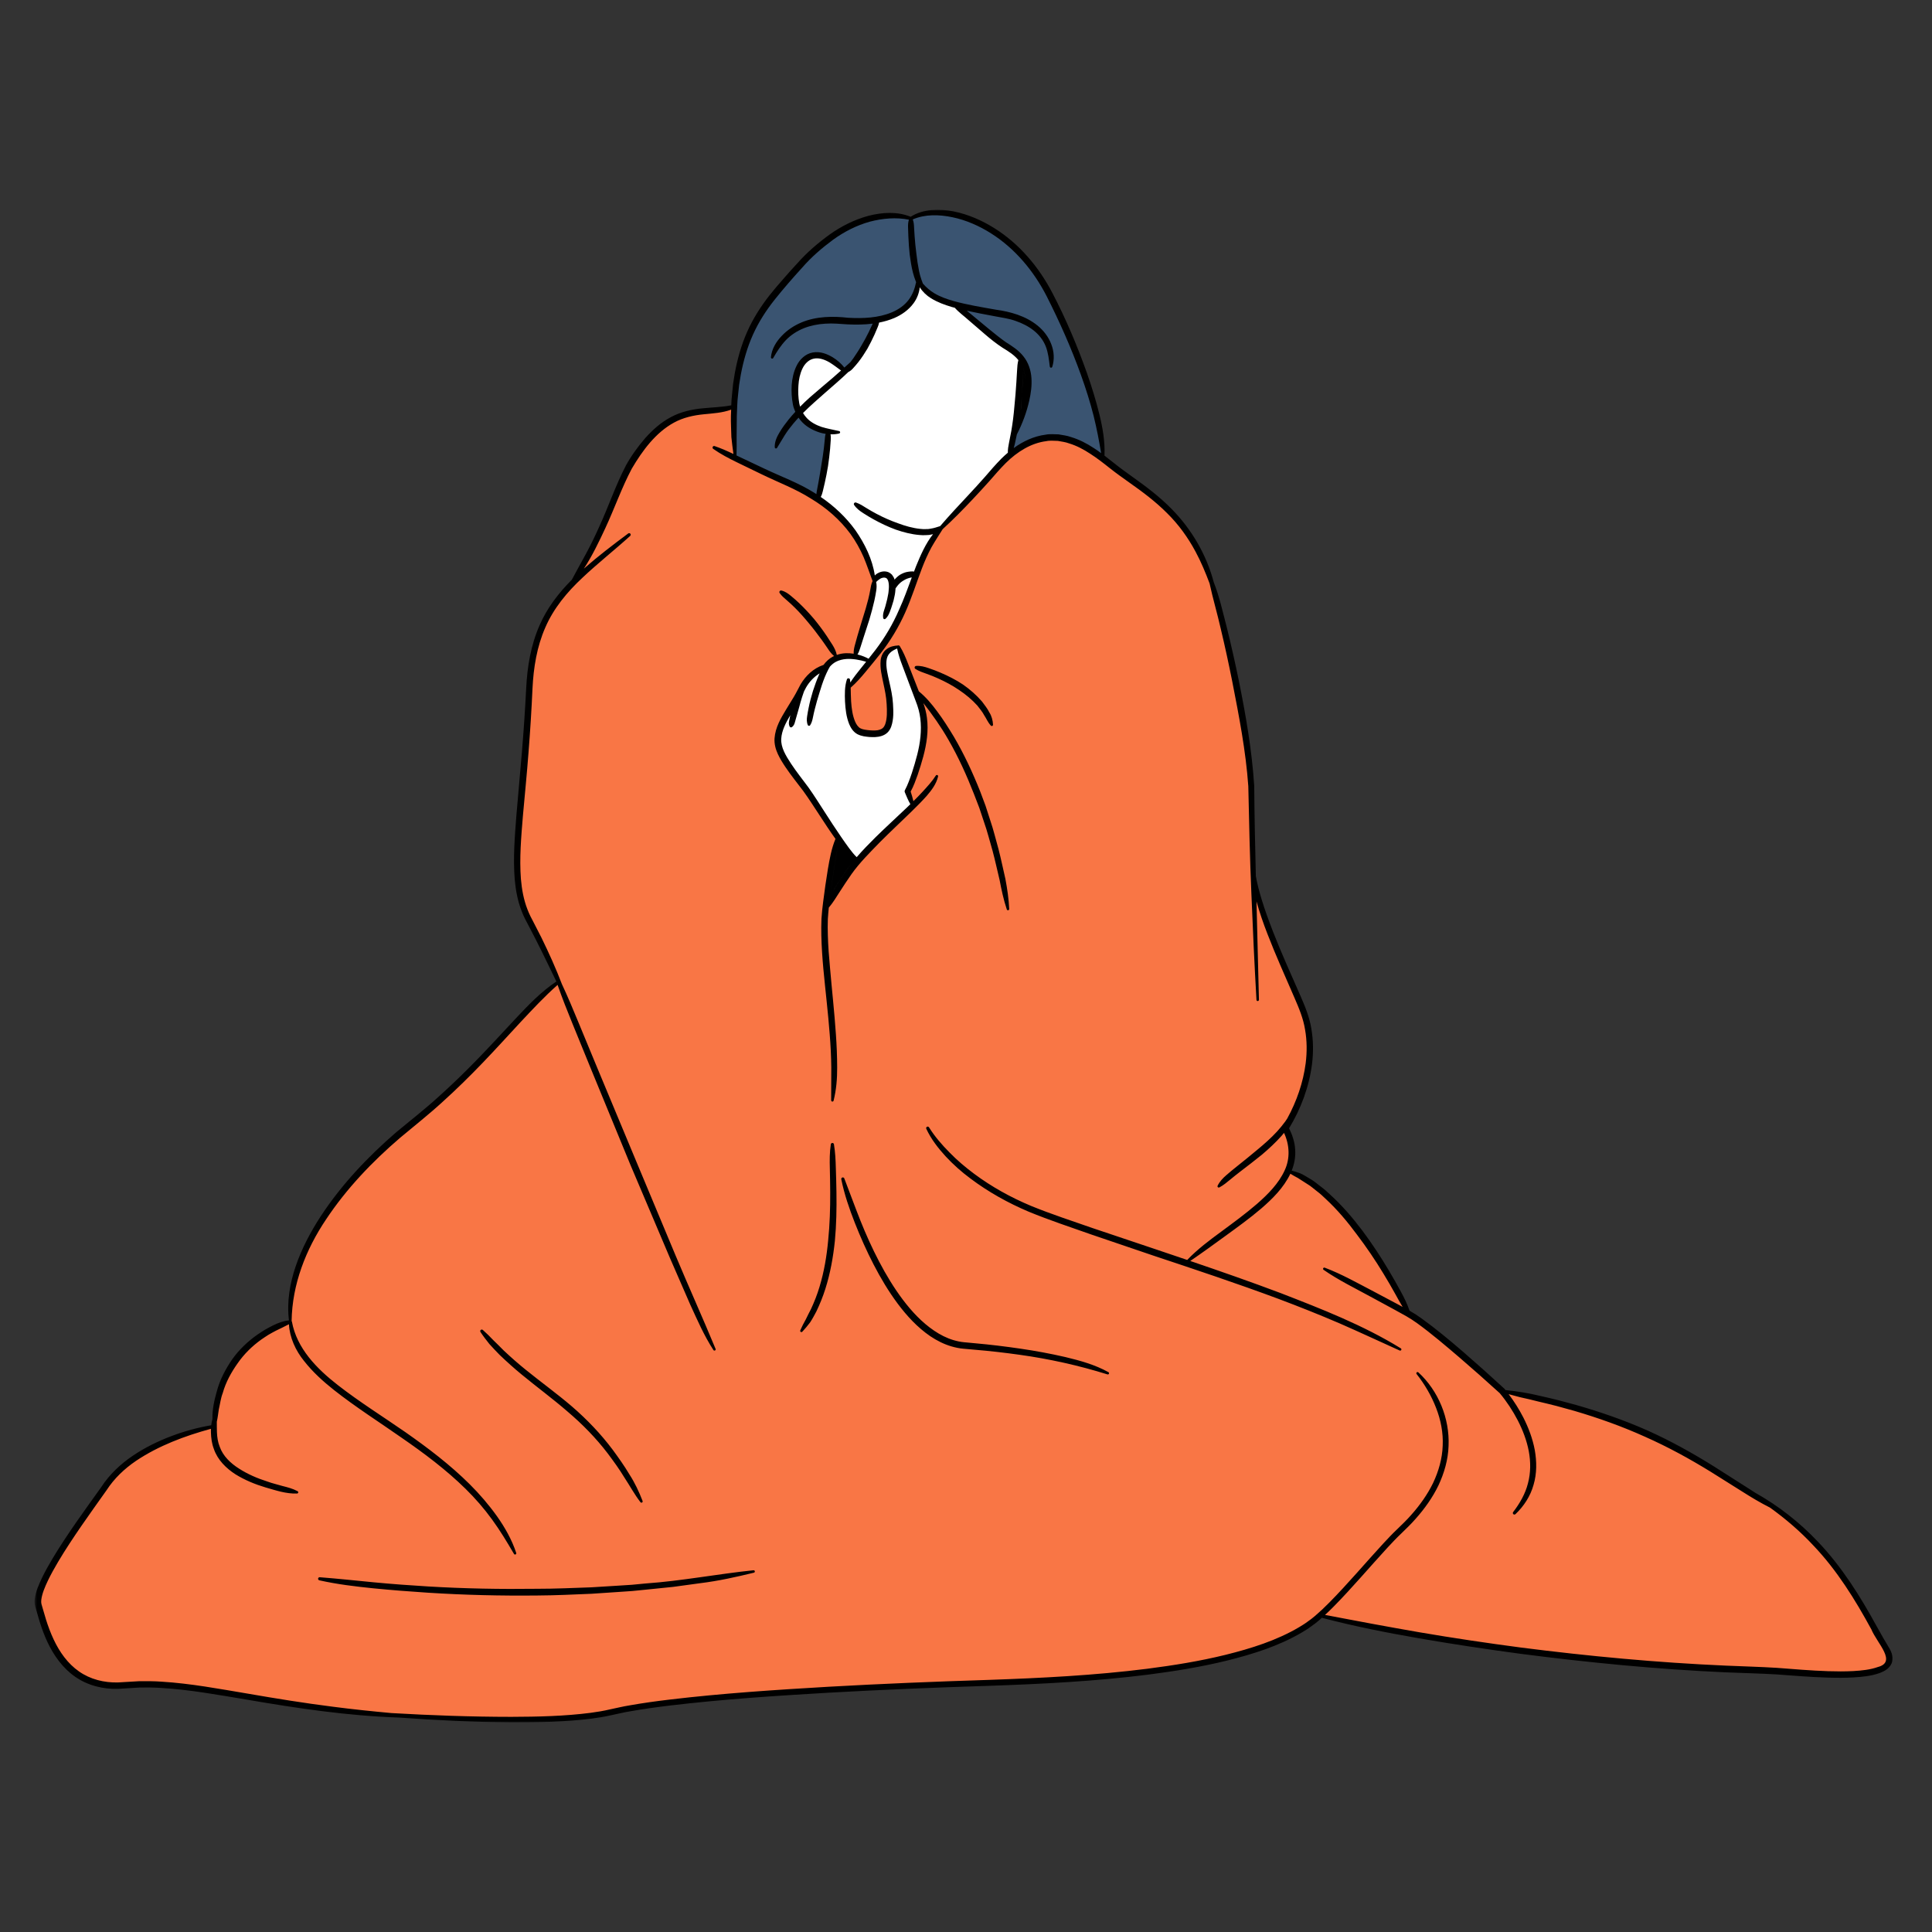 <svg width="600" height="600" viewBox="0 0 600 600" fill="none" xmlns="http://www.w3.org/2000/svg">
<rect x="0" y="0" width="600" height="600" fill="#333333" stroke="none"/>
<path d="M158.792 533.964C148.047 533.875 136.745 533.391 124.255 532.49C107.859 531.969 91.729 529.5 76.729 526.906L73.088 526.297C65.578 525.037 57.807 523.729 50.114 523.281C48.75 523.182 47.266 523.135 45.323 523.135L43.427 523.146L36.651 523.563C36.422 523.568 36.166 523.573 35.906 523.573C31.474 523.573 27.213 522.307 23.916 520.005C20.547 517.677 17.745 514.177 15.583 509.583C14.713 507.75 13.932 505.688 13.187 503.297L12.245 500.063L11.776 498.432C11.62 497.818 11.646 497.229 11.698 496.745C12.015 494.396 12.969 492.354 13.89 490.38C14.745 488.62 15.745 486.797 17.12 484.49C19.625 480.307 22.364 476.276 24.469 473.234C26.364 470.5 28.302 467.797 30.234 465.104L32.255 462.281C34.578 458.708 37.833 455.49 41.739 452.875C45.229 450.505 49.135 448.521 53.693 446.807C57.229 445.479 60.87 444.453 64.505 443.76L66.302 443.417L66.693 441.63C66.729 441.474 66.896 440.813 66.896 440.813V440.438C66.859 437.49 67.588 434.557 68.229 432.333C69.062 429.156 70.583 426.016 72.88 422.667C74.88 419.859 77.463 417.328 80.541 415.193C81.016 414.854 81.505 414.552 81.995 414.245L82.812 413.729L83.401 413.401C83.979 413.083 84.568 412.755 85.172 412.464C85.948 412.083 87.094 411.552 88.401 411.229L90.672 410.672L90.505 408.339C90.182 403.74 90.927 398.75 92.719 393.505C94.432 388.5 96.963 383.458 100.463 378.099C106.318 369.203 113.859 360.813 123.516 352.458C124.927 351.271 126.354 350.109 127.781 348.948C130.911 346.391 133.844 344 136.75 341.349C140.807 337.719 144.88 333.792 149.172 329.354C151.917 326.526 154.646 323.594 157.281 320.755C157.281 320.755 159.885 317.953 161.005 316.755C164.713 312.818 168.104 309.323 172.073 306.448L173.953 305.083L172.406 301.896C170.724 298.432 169.047 294.969 167.307 291.542C166.568 290.068 165.812 288.599 165.031 287.146C164.25 285.714 163.458 284.193 162.891 282.693C161.802 279.938 161.114 276.792 160.771 273.037C160.26 266.646 160.76 260.193 161.239 253.948L161.297 253.255L163.01 233.542C163.562 226.995 164.005 220.349 164.333 213.781C164.719 206.188 166.062 199.885 168.437 194.505C170.463 189.849 173.698 185.271 178.052 180.885L178.338 180.594L178.531 180.229C179.396 178.599 180.286 176.99 181.172 175.385C181.677 174.469 182.182 173.557 182.682 172.635C184.177 169.88 185.625 166.906 187.125 163.547C188.239 161.109 189.26 158.594 190.25 156.162C191.755 152.458 193.312 148.641 195.213 144.979C196.729 142.229 198.646 139.51 201.036 136.719C203.578 133.849 206.141 131.75 208.828 130.333C211.484 128.901 214.651 128.047 218.536 127.708C219.437 127.62 220.318 127.552 221.187 127.479C222.766 127.354 224.234 127.234 225.719 127.021L227.958 126.703L228.099 124.448C228.135 123.859 228.182 123.24 228.26 122.615L228.594 119.287L229.114 116.047C229.974 111.349 231.203 107.219 232.859 103.49C234.489 99.766 236.792 96 239.708 92.287C241.146 90.458 242.656 88.719 243.943 87.255L244.979 86.078C246.073 84.833 247.156 83.599 248.323 82.37C251.005 79.328 254.198 76.49 258.151 73.615C261.896 70.943 265.864 69.021 269.917 67.922C272.177 67.344 274.344 67.047 276.318 67.047C278.266 67.047 280.088 67.333 281.745 67.906L282.911 68.307L283.989 67.708C285.474 66.885 287.271 66.359 289.328 66.151C289.927 66.099 290.542 66.073 291.156 66.073C292.703 66.073 294.328 66.234 295.984 66.557C300.151 67.412 304.318 69.13 308.333 71.656C315.536 76.167 321.661 83.021 326.042 91.484C330 99.052 333.479 107.12 336.682 116.156C338.307 120.802 339.578 125.016 340.552 129.021C341.651 133.495 342.141 137.156 342.088 140.547L342.068 141.932L343.161 142.781C343.891 143.344 344.599 143.912 345.307 144.474C347.042 145.875 348.797 147.146 350.661 148.484L351.396 149.016C355.338 151.823 359.474 154.922 363.141 158.651C369.333 164.901 373.771 172.583 375.989 180.88L376.031 181.031L376.088 181.182C377.463 184.662 378.391 188.365 379.292 191.938L379.354 192.172C379.599 193.151 379.849 194.13 380.104 195.109C381.364 200.208 382.604 205.662 383.766 211.292C385.729 221.01 387.838 232.531 388.588 244.135C388.656 253.667 388.875 263.146 389.099 272.026L389.104 272.234L389.141 272.438C389.505 274.51 390.052 276.693 390.901 279.51C391.974 283.073 393.307 286.609 394.469 289.635C396.469 294.781 398.734 299.922 400.927 304.885C401.594 306.396 402.255 307.906 402.917 309.417C404.338 312.63 405.766 316.057 406.328 319.573C406.932 322.995 407.005 326.594 406.547 330.318C405.698 336.828 403.505 343.156 400.031 349.099L399.307 350.333L399.896 351.635C400.719 353.474 401.193 355.287 401.307 357.026C401.417 358.537 401.255 360.068 400.838 361.589L400.135 364.13L402.641 364.958C402.891 365.042 403.141 365.13 403.391 365.219C404.349 365.656 405.141 366.141 405.984 366.651L406.635 367.042C407.323 367.432 407.917 367.901 408.542 368.401C408.896 368.693 409.26 368.979 409.63 369.245C410.625 369.964 411.552 370.813 412.401 371.625C415.713 374.625 418.943 378.229 422.312 382.682C425.161 386.49 427.927 390.651 430.526 395.042C431.792 397.167 433.026 399.339 434.193 401.5C435.005 402.984 435.922 404.755 436.646 406.708L436.984 407.625L437.823 408.125C438.776 408.693 439.786 409.365 440.828 410.109C445.422 413.464 449.807 417.198 453.906 420.74L455.906 422.495C459.239 425.406 462.656 428.391 465.651 431.708L466.364 432.5L467.422 432.609C471.224 433 474.651 433.573 477.906 434.365L479.937 434.833C481.177 435.12 482.396 435.396 483.609 435.708L489.276 437.229C497.307 439.526 504.521 442.109 511.281 445.104C517.833 448.037 524.562 451.677 531.844 456.224L541.713 462.51L544.568 464.349C551.781 468.391 558.219 473.422 563.859 479.391C571.854 487.755 577.755 497.745 582.01 505.51C583.266 507.766 584.552 510.078 586.01 512.453C586.245 512.87 586.583 513.526 586.745 514.287C586.896 514.979 586.838 515.693 586.588 516.266C585.969 517.568 584.729 518.203 583.49 518.688C580.943 519.599 578.427 519.828 575.641 520.016C574.276 520.089 572.833 520.13 571.255 520.13C570.057 520.13 568.859 520.104 567.667 520.073C563.385 519.943 559.052 519.62 554.865 519.307L551.75 519.078C548.344 518.88 544.854 518.755 541.484 518.641C539.583 518.578 537.687 518.51 535.807 518.432C515.937 517.531 495.151 515.646 472.271 512.677C460.937 511.151 450.614 509.573 440.734 507.859C428.963 505.807 420.016 503.927 411.724 501.771L410.276 501.396L409 502.537C408.187 503.229 407.37 503.859 406.557 504.412C405.828 504.964 405.068 505.427 404.333 505.875L403.948 506.115C396.411 510.568 388.026 513.016 380.818 514.818C373.818 516.537 366.062 517.917 356.422 519.156C339.422 521.302 322.609 522.094 306.969 522.63C289.141 523.188 272.932 523.885 257.417 524.75C241.63 525.672 224.818 526.74 207.995 528.745C203.38 529.297 199.37 529.875 195.724 530.521C194.443 530.724 193.172 531 191.896 531.281C191.094 531.458 190.391 531.615 189.682 531.755C187.812 532.182 185.833 532.526 183.547 532.823C175.422 533.823 167.224 533.964 159.578 533.964H158.792Z" fill="white"/>
<path d="M583.651 509.484C582.87 508.25 582.057 506.969 581.552 505.776C577.344 498.031 571.49 488.068 563.547 479.698C559.687 475.542 555.115 471.547 549.896 467.787C547.375 466.526 544.693 464.974 541.448 462.906L531.552 456.708C524.375 452.281 517.651 448.688 510.99 445.734C504.219 442.682 497.057 440.068 489.104 437.74L483.495 436.182C482.24 435.849 480.984 435.552 479.724 435.25C479.094 435.099 478.458 434.948 477.812 434.792C476.969 434.609 476.052 434.38 474.99 434.089L472.156 433.464L471.37 433.26C469.828 432.859 468.229 432.443 466.693 431.938L466.542 431.917L466.417 431.948C463.432 429.745 460.604 427.26 457.87 424.854C456.443 423.604 455.021 422.354 453.568 421.13C449.245 417.469 444.995 413.906 440.463 410.641C439.547 409.99 438.323 409.151 436.958 408.396L433.276 406.375L425.88 402.365L418.047 398.146C415.891 396.99 413.667 395.797 411.667 394.255C414.229 395.063 416.599 396.318 418.901 397.537L426.37 401.443L433.844 405.38C434.219 405.578 434.604 405.792 434.99 406.005L436.859 407.047L435.969 405.563C435.224 404.333 434.49 403.047 433.776 401.729C432.62 399.667 431.365 397.458 430.052 395.339C427.573 391.214 424.781 387.099 421.76 383.115C418.484 378.677 415.307 375.052 412.057 372.037C411.213 371.208 410.292 370.344 409.276 369.594C408.958 369.359 408.651 369.104 408.338 368.849C407.708 368.328 407.057 367.792 406.344 367.391L403.276 365.432C402.516 365.031 401.745 364.594 400.974 364.115L400.536 363.844L400.312 364.307C398.219 368.714 394.766 372.047 391.354 374.995C388.057 377.818 384.51 380.391 381.088 382.875L380.156 383.552C376.766 386.031 373.146 388.662 369.406 391.224C372.396 388.172 375.802 385.599 379.609 382.802L380.016 382.505C383.594 379.87 387.297 377.151 390.677 374.214C393.698 371.583 397.417 368.005 399.396 363.651C401.115 359.969 401.031 355.573 399.172 351.589L398.865 350.927L398.396 351.49C398.281 351.635 398.167 351.781 398.057 351.927C397.932 352.099 397.802 352.266 397.667 352.422C396.021 354.281 394.088 356.13 391.599 358.234C390.005 359.557 388.338 360.833 386.729 362.063L385.005 363.385C383.937 364.224 382.828 365.083 381.76 365.984L381.547 366.156C380.609 366.938 379.719 367.672 378.641 368.255C379.182 367.25 379.995 366.297 381.177 365.281C382.286 364.307 383.427 363.385 384.396 362.609L385.844 361.453C387.505 360.12 389.229 358.74 390.854 357.354C393.38 355.271 395.302 353.479 396.911 351.729C397.776 350.792 398.63 349.755 399.526 348.547C399.708 348.276 399.891 348.021 400.099 347.719C403.156 342.214 405.177 336.172 405.943 330.245C406.411 326.568 406.349 323.021 405.755 319.703C405.198 316.094 403.719 312.656 402.411 309.625C401.812 308.24 401.208 306.854 400.599 305.469C398.37 300.375 396.062 295.104 394.026 289.818C392.667 286.323 391.568 283.042 390.656 279.797L389.75 279.932L390.422 305.99C389.927 296.917 389.49 287.5 389.083 277.333C388.635 267.141 388.411 256.745 388.193 246.688L388.135 244.146C387.359 233.203 385.213 222.193 383.12 211.427C382.078 206.182 380.891 200.729 379.583 195.219C379.078 192.979 378.49 190.729 377.927 188.557C377.292 186.12 376.635 183.599 376.068 181.026C374.526 176.917 373.177 173.849 371.698 171.078C369.208 166.464 366.198 162.412 362.76 159.026C359.057 155.297 354.75 152.13 351.036 149.526L349.891 148.703C348.234 147.521 346.526 146.292 344.896 144.99C343.005 143.49 340.979 141.906 338.833 140.526C336.432 138.964 334.255 137.896 332.193 137.26C331.271 136.922 330.333 136.76 329.422 136.609C329.151 136.563 328.875 136.516 328.51 136.458H328.365C328.036 136.458 327.713 136.443 327.385 136.427C327.047 136.412 326.703 136.401 326.365 136.401C325.781 136.401 325.307 136.443 324.911 136.537C320.542 137.078 316.094 139.469 312.047 143.453C310.37 145.151 308.859 146.849 306.984 149.037C305.37 150.844 303.682 152.682 301.833 154.651C298.911 157.729 295.75 160.995 292.427 164L292.375 164.047L292.344 164.104C291.932 164.776 291.516 165.432 291.099 166.083C290.349 167.266 289.573 168.484 288.87 169.745C287.781 171.76 286.781 173.984 285.885 176.349C285.307 177.87 284.755 179.417 284.198 180.969C283.13 183.969 282.021 187.068 280.682 190.047C278.687 194.526 276.13 198.776 273.083 202.672C271.542 204.646 269.969 206.531 268.448 208.359C267.193 209.891 265.672 211.662 263.88 213.203L263.713 213.349L263.719 213.573C263.745 214.141 263.755 214.708 263.766 215.271C263.781 216.125 263.797 216.969 263.849 217.818C263.979 219.734 264.245 222.203 265.146 224.297C265.495 225.094 266.104 226.141 267.016 226.609C267.766 227.016 268.948 227.151 270.104 227.255C270.562 227.287 271.026 227.313 271.469 227.313C272.213 227.313 272.792 227.234 273.26 227.068C274.276 226.776 274.911 226.182 275.323 225.141C276.016 223.25 275.943 220.885 275.812 218.635C275.719 216.396 275.234 214.151 274.771 211.984C274.698 211.63 274.625 211.281 274.547 210.927C274.156 209.078 273.75 207.167 273.958 205.073C274.068 204.063 274.562 202.719 275.672 201.953C276.495 201.313 277.521 200.99 278.885 200.922C278.911 200.922 278.948 200.917 278.99 200.912L279.047 200.901C280.13 202.693 280.906 204.573 281.521 206.177L283.672 211.667L284.969 214.979L285.062 215.057C286.937 216.583 288.656 218.469 290.646 221.172C292.599 223.771 294.297 226.495 295.833 229.042C298.797 234.083 301.463 239.625 303.974 245.969L305.63 250.365L307.073 254.87C307.755 256.828 308.302 258.87 308.833 260.844C309.104 261.865 309.38 262.891 309.672 263.891C310.182 265.885 310.635 267.938 311.073 269.922C311.307 270.969 311.536 272.016 311.771 273.037C312.411 276.365 312.776 279.135 312.917 281.693C311.99 278.766 311.385 275.802 310.88 273.214C310.635 272.193 310.401 271.167 310.167 270.141C309.708 268.167 309.24 266.13 308.713 264.125C308.417 263.141 308.141 262.151 307.865 261.156C307.318 259.182 306.75 257.141 306.042 255.182L304.573 250.74L302.891 246.412C300.359 239.917 297.76 234.396 294.948 229.542C292.911 225.948 290.427 222.302 287.125 218.078L286.328 218.516C286.854 219.99 287.219 221.474 287.411 222.938C287.88 226.38 287.526 230.151 286.297 234.813C285.812 236.604 285.245 238.458 284.552 240.469L284.505 240.599C283.896 242.307 283.318 243.922 282.396 245.62L282.302 245.797L282.365 245.99C282.693 246.953 282.969 247.948 283.187 248.938L283.365 249.75L283.958 249.167C284.838 248.307 285.859 247.287 286.792 246.26L287.26 245.745C288.474 244.422 289.724 243.052 290.766 241.479C290.156 243.583 288.797 245.281 287.453 246.849C285.943 248.557 284.302 250.177 282.724 251.74C281.588 252.844 280.453 253.932 279.312 255.016C277.219 257.021 275.057 259.089 272.984 261.182L272.24 261.943C269.37 264.875 266.401 267.906 264.068 271.224C262.755 273.057 261.547 274.927 260.318 276.839C260.094 277.182 259.875 277.531 259.651 277.875C258.854 279.12 258.026 280.412 257.042 281.568L256.953 281.672L256.937 281.813C256.818 282.906 256.719 284.068 256.635 285.391C256.604 287.052 256.562 288.771 256.641 290.474C256.734 293.964 257.026 297.448 257.323 300.693C257.547 303.333 257.802 305.979 258.052 308.63C258.448 312.74 258.854 316.99 259.135 321.193C259.396 324.922 259.521 328.292 259.521 331.505C259.562 334.979 259.26 338.089 258.599 340.995L258.615 331.495C258.578 328.292 258.422 324.844 258.151 321.255C257.828 317 257.375 312.677 256.937 308.49C256.667 305.927 256.396 303.365 256.156 300.797C255.797 296.677 255.609 293.5 255.547 290.479C255.474 288.797 255.526 287.13 255.578 285.323C255.708 283.641 255.854 281.854 256.094 280.167C256.547 276.557 257.021 273.219 257.552 269.964C258.094 266.912 258.651 263.755 259.911 260.719L260.01 260.479L259.859 260.271C258.12 257.865 256.49 255.359 254.911 252.927L253.708 251.099C252.453 249.198 251.156 247.229 249.812 245.359C249.276 244.646 248.719 243.922 248.156 243.193C246.875 241.526 245.547 239.802 244.354 238.021C243.536 236.807 242.687 235.479 242 233.995C241.25 232.417 240.901 230.755 241.01 229.323C241.255 226.057 242.838 223.401 244.37 220.833L246.859 216.771C247.365 215.938 247.776 215.146 248.219 214.307C248.479 213.813 248.75 213.292 249.042 212.755C250.771 209.875 253.141 207.859 255.896 206.927L256.031 206.88L256.12 206.766C256.948 205.662 257.885 204.833 258.901 204.313C258.943 204.292 258.984 204.276 259.031 204.255C259.104 204.229 259.177 204.198 259.25 204.167L259.599 203.99L260.031 203.833C260.906 203.521 261.849 203.344 262.75 203.328L263.047 203.323C263.724 203.323 264.401 203.375 265.052 203.484L265.625 203.583L265.588 203C265.542 202.318 265.635 201.583 265.885 200.693L266.677 197.755C267.01 196.594 267.365 195.448 267.719 194.307C267.958 193.531 268.203 192.755 268.432 191.979L268.5 191.76C269.057 189.943 269.641 188.068 270.109 186.182C270.328 185.234 270.552 184.255 270.724 183.281C270.87 182.359 271.005 181.495 271.406 180.646L271.448 180.537V180.349L271.417 180.266C271.042 179.287 270.687 178.307 270.338 177.333C269.807 175.854 269.26 174.323 268.635 172.849C267.51 170.255 266.115 167.802 264.495 165.547C261.24 161.135 257.042 157.385 252.036 154.412C248.766 152.344 245.151 150.719 241.651 149.146C240.036 148.422 238.417 147.693 236.812 146.917L229.141 143.198C226.719 142.016 224.151 140.693 221.776 138.964C223.505 139.568 225.297 140.323 227.573 141.406L228.354 141.776L228.224 140.922C227.974 139.234 227.792 137.505 227.615 135.833L227.604 135.74C227.583 135.052 227.557 134.365 227.531 133.672C227.474 132.182 227.417 130.646 227.453 129.162C227.49 128.51 227.51 127.875 227.531 127.224L227.547 126.542L226.906 126.776C224.62 127.625 222.167 127.854 219.786 128.078L218.588 128.193C214.776 128.557 211.667 129.422 209.094 130.833C202.906 134.188 198.745 140.328 195.797 145.323C193.932 148.844 192.354 152.641 190.828 156.313C189.802 158.771 188.745 161.307 187.609 163.76C185.844 167.521 183.641 172.208 180.948 176.333L181.641 176.932C186.083 173.026 190.865 169.391 195.391 166.073C193.198 168.078 190.901 170.031 188.677 171.927C185.963 174.234 183.156 176.62 180.536 179.099C175.021 184.271 171.219 189.375 168.911 194.708C166.562 200.078 165.255 206.328 164.917 213.807C164.63 220.135 164.224 226.599 163.677 233.583C163.354 237.865 162.953 242.203 162.562 246.401C162.354 248.703 162.141 251.005 161.937 253.313C161.391 259.792 160.823 266.49 161.307 273.01C161.625 276.682 162.286 279.792 163.333 282.51C163.911 284.031 164.599 285.375 165.448 286.927C166.224 288.401 166.958 289.859 167.698 291.349C170.354 296.766 172.38 301.365 174.094 305.859C175.974 309.849 177.677 313.932 179.099 317.401L185.125 331.974L197.255 361.063L209.406 390.135C211.338 394.755 213.37 399.432 215.333 403.953C217.37 408.63 219.469 413.464 221.484 418.292C219.156 414.568 217.323 410.547 215.547 406.656L214.786 404.99L208.5 390.531L196.187 361.521L184.182 332.359L178.229 317.771C176.776 314.203 175.094 309.984 173.599 305.714L173.37 305.068L172.854 305.521C168.922 309.026 165.24 312.943 161.677 316.734L161.359 317.073C160.057 318.469 158.766 319.875 157.474 321.281C154.906 324.073 152.25 326.958 149.583 329.74C145.323 334.172 141.266 338.13 137.177 341.828C134.198 344.563 131 347.188 127.911 349.729C126.583 350.818 125.266 351.901 123.963 352.99C114.302 361.271 106.766 369.583 100.917 378.396C93.984 388.662 90.25 399.682 90.109 410.271V410.354C90.109 410.354 90.151 410.469 90.161 410.49L89.521 410.833C88.724 411.266 87.917 411.656 87.115 412.047C86.536 412.328 85.958 412.609 85.391 412.896C84.776 413.208 84.167 413.552 83.568 413.891L83.047 414.182L82.333 414.656C81.838 414.979 81.349 415.297 80.875 415.635C77.922 417.745 75.422 420.255 73.443 423.104C71.135 426.349 69.599 429.422 68.745 432.464C68.281 433.635 68.047 434.87 67.823 436.063C67.724 436.583 67.625 437.104 67.5 437.651C67.437 438.037 67.385 438.422 67.328 438.802C67.203 439.703 67.078 440.552 66.875 441.427L66.865 441.484V441.547C66.88 442.037 66.88 442.526 66.875 443.01C66.875 443.604 66.875 444.193 66.901 444.771C66.995 446.672 67.281 448.162 67.797 449.453C68.729 452.104 70.818 454.474 74.016 456.49C76.578 458.13 79.562 459.495 82.849 460.531C83.896 460.922 84.979 461.214 86.031 461.5C86.542 461.635 87.062 461.776 87.594 461.932L87.786 461.979C89.24 462.354 90.615 462.703 91.953 463.38C91.891 463.38 91.833 463.38 91.776 463.38C89.078 463.38 86.443 462.615 83.896 461.875C83.443 461.74 82.995 461.609 82.552 461.484C79.031 460.427 76.031 459.115 73.385 457.474C71.083 455.99 68.078 453.453 66.833 449.802C66.307 448.406 66.021 446.771 65.958 444.781C65.943 444.557 65.948 444.323 65.953 444.094L65.958 443.13L65.375 443.287C55.823 445.88 48.187 449.151 42.026 453.281C38.057 455.964 35 459.016 32.682 462.589C31.911 463.682 31.13 464.771 30.359 465.859C28.568 468.375 26.713 470.974 24.948 473.557C22.849 476.609 20.125 480.641 17.646 484.807C16.271 487.125 15.292 488.938 14.463 490.672C13.573 492.557 12.604 494.745 12.349 496.807C12.292 497.349 12.312 497.87 12.422 498.281L12.885 499.896L13.849 503.083C14.531 505.307 15.333 507.396 16.219 509.281C18.307 513.771 21.026 517.198 24.286 519.469C27.547 521.755 31.594 522.964 35.984 522.964C36.219 522.964 36.448 522.958 36.693 522.953L43.385 522.568C43.948 522.563 44.516 522.557 45.078 522.557C47.125 522.557 48.682 522.604 50.141 522.714C57.844 523.188 65.531 524.5 72.963 525.771C74.245 525.99 75.531 526.208 76.807 526.422C87.411 528.266 95.594 529.521 103.349 530.495C108.755 531.208 114.531 531.833 121.542 532.479C135.396 533.26 147.578 533.641 158.792 533.641C166.698 533.625 175.156 533.464 183.484 532.401C185.875 532.073 187.797 531.729 189.526 531.323C190.271 531.172 191.01 531.005 191.755 530.839C193.026 530.557 194.333 530.266 195.635 530.068C199.312 529.422 203.333 528.833 207.927 528.276C224.557 526.313 241.479 525.229 257.38 524.287C273.26 523.412 289.474 522.724 306.953 522.177C322.641 521.63 339.484 520.833 356.37 518.698C366.213 517.427 373.724 516.094 380.724 514.375C387.932 512.563 396.297 510.12 403.713 505.724L404.021 505.531C404.781 505.068 405.562 504.583 406.255 504.052C407.016 503.557 407.797 502.964 408.708 502.188C410.245 500.87 411.755 499.453 413.193 497.979C416.208 494.927 419.146 491.677 421.62 488.901C422.458 487.974 423.286 487.042 424.12 486.104C426.005 483.99 427.953 481.802 429.922 479.682C431.276 478.219 432.724 476.672 434.266 475.224L434.568 474.932C435.979 473.557 437.312 472.255 438.557 470.818C441.474 467.589 443.797 464.198 445.474 460.74C447.359 456.75 448.375 452.797 448.5 448.99C448.693 445.109 447.995 441.094 446.411 437.057C445.078 433.594 443.219 430.281 440.87 427.198C446.578 432.833 449.755 440.917 449.406 449.021C449.271 452.943 448.229 457.016 446.307 461.135C444.594 464.63 442.213 468.094 439.234 471.427C438.135 472.703 436.911 473.906 435.724 475.068L434.885 475.885C433.401 477.276 431.974 478.802 430.573 480.297C428.505 482.557 426.458 484.859 424.406 487.162L422.302 489.526C419.5 492.646 416.745 495.693 413.849 498.63C413.052 499.443 412.182 500.281 411.182 501.198L410.505 501.823L411.411 501.995C420.484 503.708 430.771 505.656 440.823 507.396C450.708 509.073 461.021 510.62 472.349 512.13C494.958 515.01 515.724 516.844 535.839 517.74C537.807 517.828 539.76 517.896 541.719 517.969C544.995 518.089 548.391 518.214 551.781 518.422L554.464 518.63C558.797 518.969 563.276 519.318 567.687 519.458C568.964 519.505 570.234 519.531 571.5 519.531C572.964 519.531 574.307 519.495 575.609 519.422C578.182 519.276 580.896 519.021 583.26 518.167C584.75 517.781 585.656 517.135 586.031 516.193C586.75 514.37 585.245 512 583.651 509.484ZM99.266 489.844L99.286 490.292C103.292 490.599 107.349 491 111.276 491.391C112.88 491.552 114.479 491.714 116.083 491.865C121.229 492.359 126.745 492.776 132.948 493.141C141.521 493.662 150.588 493.927 159.896 493.927C162.182 493.927 164.463 493.912 166.745 493.885C171.37 493.885 176.068 493.703 180.615 493.531L183.656 493.422L192.073 492.901L196.302 492.625L200.49 492.234C206.958 491.781 213.453 490.859 219.74 489.969C224.005 489.359 228.406 488.74 232.802 488.26C228.198 489.375 222.875 490.542 217.427 491.208L209.026 492.354L200.594 493.219L196.375 493.646L192.156 493.922L183.703 494.495L180.115 494.641C175.74 494.828 171.213 495.016 166.755 495.031C164.974 495.052 163.187 495.063 161.401 495.063C151.812 495.063 142.224 494.76 132.896 494.162C126.245 493.729 120.88 493.292 116.01 492.797C110.969 492.302 105.042 491.62 99.25 490.307C99.255 490.297 99.266 490.292 99.266 490.292V489.844ZM152.901 416.542C153.302 416.943 153.708 417.339 154.115 417.74C154.786 418.396 155.453 419.052 156.125 419.75C158.51 421.995 160.755 423.953 162.974 425.745C164.922 427.328 166.948 428.896 168.906 430.412C171.698 432.568 174.578 434.797 177.318 437.146C182.146 441.302 186.385 445.802 189.917 450.516C191.667 452.885 193.5 455.448 195.078 458.151C196.484 460.297 197.75 462.807 198.937 465.807C197.88 464.38 196.943 462.854 196.042 461.38C195.469 460.448 194.896 459.516 194.307 458.62C192.802 456.115 191.146 453.844 189.135 451.125C185.531 446.432 181.297 442.026 176.552 438.021C173.797 435.63 170.87 433.323 168.036 431.094C166.13 429.589 164.213 428.078 162.323 426.526C160.062 424.677 157.755 422.62 155.458 420.422C154.443 419.385 153.411 418.292 152.328 417.089C151.203 415.682 150.333 414.51 149.599 413.375C149.604 413.37 149.615 413.365 149.625 413.365L149.667 413.401C150.656 414.26 151.677 415.255 152.901 416.542ZM253.109 407.115L252.802 407.672C252.307 408.578 251.797 409.516 251.24 410.37C250.495 411.37 249.786 412.224 249.13 412.964C249.568 411.979 250.057 411.016 250.63 410.021C250.823 409.646 251.005 409.271 251.182 408.891C251.536 408.167 251.885 407.448 252.286 406.719C253.417 404.25 254.281 401.99 254.932 399.818C256.276 395.385 257.167 390.609 257.651 385.229C258.099 380.859 258.302 375.995 258.281 370.354C258.281 367.917 258.229 365.448 258.177 363.063L258.172 362.87C258.099 360.5 258.088 357.958 258.49 355.422L258.531 355.453C258.932 357.787 259.057 360.094 259.115 362.839L259.161 364.292C259.224 366.302 259.286 368.313 259.302 370.339C259.385 376.109 259.234 380.875 258.823 385.339C258.224 390.922 257.266 395.755 255.88 400.12C255.187 402.344 254.276 404.641 253.109 407.115ZM295.656 417.693C293.5 417.078 291.38 416.063 289.167 414.594C285.667 412.193 282.38 408.901 279.125 404.547C276.578 401.125 274.151 397.177 271.713 392.479C269.708 388.609 267.807 384.391 265.906 379.599C264.396 375.724 262.713 371.099 261.719 366.109L261.729 365.672V366.109L261.771 366.135C262.453 367.896 263.115 369.656 263.781 371.422C264.771 374.037 265.755 376.656 266.786 379.255C268.682 383.969 270.588 388.141 272.615 392C275.01 396.568 277.422 400.453 279.995 403.88C283.255 408.182 286.474 411.365 289.828 413.62C291.865 415.005 293.927 416.016 295.969 416.62C297.172 416.974 298.266 417.198 299.312 417.302L302.828 417.635C307.219 418.016 311.932 418.578 316.838 419.297C321.391 419.948 326.062 420.818 330.719 421.88C334.859 422.88 339.224 424.037 343.292 426.146C334.713 423.51 325.766 421.537 316.687 420.271C311.307 419.537 306.87 419.042 302.724 418.714L299.208 418.401C298.088 418.297 296.896 418.063 295.656 417.693ZM369.495 392.057C380.427 395.766 389.333 398.922 397.609 402.037C409.838 406.787 422.469 411.693 433.865 418.547C432.021 417.708 430.182 416.865 428.344 416.026C424.375 414.208 420.276 412.328 416.187 410.557C410.359 408.047 404.135 405.552 397.156 402.927C384.578 398.245 372.146 394.083 358.365 389.516L338.932 382.901C337.531 382.406 336.135 381.922 334.734 381.438C329.755 379.714 324.609 377.927 319.599 375.865C312.995 373.063 306.974 369.625 301.698 365.651C298.906 363.599 296.312 361.292 294 358.797C291.203 355.708 289.375 353.109 288.146 350.385C289.724 352.912 291.828 355.484 294.568 358.245C296.755 360.505 299.271 362.688 302.26 364.917C307.49 368.807 313.453 372.172 320.005 374.922C324.958 376.943 330.177 378.734 335.219 380.469C336.578 380.932 337.927 381.396 339.281 381.865L358.734 388.412C362.01 389.505 365.281 390.615 368.557 391.724L368.635 391.75L368.625 391.76L369.495 392.057ZM298.135 213.932C296.182 212.594 293.948 211.354 291.5 210.245C290.453 209.771 289.292 209.307 287.885 208.802C286.76 208.417 285.594 208.016 284.615 207.406L284.604 207.292L284.552 207.266C284.687 207.255 284.823 207.25 284.953 207.25C286.146 207.25 287.24 207.594 288.266 207.943C289.484 208.344 290.703 208.807 291.885 209.318C294.562 210.458 296.818 211.651 298.776 212.953C301.031 214.516 303 216.276 304.604 218.151C304.781 218.396 304.969 218.641 305.151 218.885C305.781 219.724 306.38 220.521 306.844 221.458C307.443 222.385 307.807 223.542 307.922 224.896C307.443 224.333 307.115 223.74 306.771 223.109C306.536 222.688 306.302 222.266 306.052 221.906C305.615 221.047 305.016 220.287 304.443 219.557C304.255 219.318 304.068 219.083 303.859 218.813C302.292 217.063 300.365 215.422 298.135 213.932ZM259.333 203.396C258.526 202.729 257.958 201.932 257.458 201.156L256.802 200.198C256.406 199.615 256.005 199.026 255.583 198.448L255.245 197.995C254.068 196.417 252.849 194.781 251.557 193.271C249.927 191.292 248.531 189.74 247.151 188.375C246.38 187.63 245.588 186.854 244.75 186.167L244.542 185.984C243.797 185.344 243.094 184.74 242.578 184.026L242.599 183.901L242.552 183.844C243.687 184.099 244.526 184.74 245.359 185.432C246.26 186.162 247.099 186.927 247.87 187.646C249.359 189.052 250.859 190.651 252.453 192.526C253.865 194.229 255.198 196.026 256.406 197.849C256.698 198.333 257.01 198.797 257.323 199.266C258.219 200.609 259.068 201.88 259.411 203.458L259.333 203.396ZM90.203 410.542C90.208 410.542 90.208 410.537 90.208 410.526C91.875 419.719 99.266 426.354 104.677 430.542C109.208 434.068 114.088 437.349 118.807 440.516C121.094 442.052 123.38 443.589 125.646 445.162C131.458 449.229 138.974 454.734 145.594 461.313C148.755 464.469 151.562 467.766 153.943 471.109C156.557 474.792 158.432 478.271 159.651 481.719C157.594 478.234 155.536 474.839 153.193 471.646C150.807 468.323 148.016 465.089 144.896 462.026C138.302 455.557 130.786 450.13 124.974 446.125C122.781 444.589 120.557 443.078 118.333 441.563C113.578 438.328 108.667 434.984 104.042 431.349C100.021 428.162 97.078 425.307 94.776 422.359C92.01 418.938 90.385 414.979 90.203 411.219L90.167 410.5C90.182 410.526 90.193 410.542 90.203 410.542Z" fill="#F97645"/>
<path d="M284.844 87.245C284.469 86.302 284.193 85.375 283.953 84.526C283.479 82.708 283.224 80.875 282.984 79C282.776 77.24 282.667 75.505 282.563 73.453L282.469 70.641C282.427 69.729 282.505 69 282.708 68.359L282.865 67.87L282.359 67.766C280.927 67.479 279.401 67.333 277.823 67.333C275.359 67.333 272.734 67.688 270.031 68.385C266.052 69.484 262.156 71.396 258.453 74.078C254.526 76.979 251.365 79.833 248.807 82.792C245.688 86.188 242.813 89.526 240.26 92.714C237.313 96.438 235.073 100.042 233.412 103.74C231.766 107.417 230.526 111.479 229.625 116.167L229.089 119.396L228.755 122.62C228.568 124.073 228.51 125.552 228.458 126.984C228.432 127.703 228.406 128.427 228.359 129.167L228.307 135.703C228.328 138.016 228.318 139.781 228.271 141.438L228.26 141.729L228.526 141.865C228.698 141.948 228.87 142.031 229.047 142.109C229.214 142.188 237.245 145.99 237.245 145.99C238.87 146.771 240.568 147.51 242.203 148.229C245.698 149.755 249.307 151.333 252.625 153.412C252.714 153.469 252.797 153.531 252.88 153.589C253.016 153.688 253.156 153.787 253.307 153.88L253.979 154.297L254.01 153.505C254.026 153.063 254.109 152.641 254.188 152.276L254.672 149.682L254.917 148.245C255.135 146.99 255.354 145.74 255.537 144.484C255.818 142.839 256.109 141.068 256.318 139.26C256.412 138.391 256.505 137.516 256.578 136.646C256.63 136.063 256.682 135.458 256.859 134.865L257.005 134.359L256.484 134.281C255.828 134.182 255.234 134.047 254.724 133.891C252.563 133.198 250.818 132.177 249.521 130.854C249.104 130.448 248.75 129.974 248.396 129.474L248.063 129.01L247.677 129.432C247.479 129.651 247.276 129.87 247.073 130.083C246.724 130.458 246.37 130.833 246.037 131.224C244.849 132.662 244.005 133.813 243.297 134.958L241.063 138.615C241.089 137.037 241.792 135.703 242.516 134.474C243.255 133.245 244.125 132.01 245.25 130.589C245.912 129.781 246.635 129 247.339 128.245L247.547 128.021L247.422 127.74C247.063 126.943 246.828 126.224 246.698 125.552C246.318 123.537 246.203 121.641 246.333 119.589C246.5 117.344 246.984 115.443 247.823 113.76C248.594 112.162 250.229 110.313 252.521 109.912C252.88 109.849 253.25 109.818 253.615 109.818C255.099 109.818 256.656 110.323 258.375 111.37C259.745 112.198 260.917 113.229 261.859 114.438L262.167 114.839L262.537 114.49C263.141 113.922 263.729 113.391 264.412 112.802C264.75 112.391 265.068 111.958 265.396 111.51C266.307 110.177 267.193 108.865 267.964 107.49C268.672 106.276 269.495 104.823 270.255 103.26C270.609 102.531 270.948 101.807 271.266 101.078C271.313 100.964 271.359 100.849 271.427 100.734L271.891 99.932L270.969 100.047C269.406 100.25 267.76 100.344 265.927 100.344C265.047 100.344 264.167 100.323 263.307 100.287L262.172 100.208C260.74 100.104 259.385 100.005 258.01 100.005C257.427 100.005 256.844 100.021 256.26 100.063C253.823 100.203 251.542 100.688 249.474 101.5C247.276 102.38 245.297 103.688 243.745 105.292C242.412 106.693 241.208 108.37 239.912 110.703C240.167 108.641 241.26 106.552 243.083 104.651C244.677 102.953 246.755 101.542 249.083 100.563C251.776 99.432 254.964 98.859 258.563 98.859C260.052 98.859 261.656 98.958 263.359 99.156C264.479 99.219 265.5 99.25 266.484 99.25C270.74 99.25 274.229 98.651 277.156 97.417C279.448 96.458 281.328 95.052 282.604 93.344C283.74 91.792 284.537 89.885 284.958 87.688L284.948 87.401L284.844 87.245ZM241.063 138.87H241.073L241.063 138.885C241.063 138.88 241.063 138.875 241.063 138.87ZM342.578 141.76L341.359 140.875C340.734 140.422 340.115 139.969 339.458 139.547C337.073 137.974 334.802 136.875 332.505 136.177C331.505 135.813 330.495 135.651 329.422 135.479L328.662 135.359C328.646 135.359 328.63 135.359 328.615 135.359C328.349 135.359 328.026 135.344 327.703 135.333C327.302 135.318 326.896 135.297 326.49 135.297C325.828 135.297 325.292 135.344 324.802 135.448C321.5 135.865 318.245 137.24 315.089 139.531L313.922 140.375L314.375 139.01C314.5 138.635 314.589 138.245 314.677 137.854C314.87 137.099 315.026 136.344 315.182 135.599L315.375 134.672L315.401 134.62C317.167 131.188 318.448 127.693 319.208 124.224C319.797 121.589 320.005 119.432 319.865 117.443C319.708 114.969 318.865 112.672 317.49 110.969C316.13 109.203 314.188 107.964 312.469 106.87L312.182 106.682C310.745 105.698 309.344 104.568 307.99 103.479L306.927 102.625L301.255 97.938L299.932 96.849L300.323 96.042C303.234 96.693 306.177 97.234 309.016 97.76C309.505 97.854 309.984 97.938 310.464 98.021C312.229 98.333 313.896 98.63 315.526 99.224C317.76 99.974 319.703 101 321.297 102.271C323.083 103.682 324.432 105.458 325.193 107.401C325.927 109.276 326.172 111.26 326.427 113.365L326.438 113.458C327 111.432 326.865 109.13 326.052 107.073C325.266 104.974 323.844 103.037 321.938 101.474C318.865 98.953 314.703 97.37 309.224 96.635L308.068 96.432C304.073 95.734 299.943 95.016 296.016 93.943C293.365 93.177 291.479 92.406 289.891 91.453C288.479 90.568 287.292 89.563 286.26 88.359L286.203 88.292L286.177 88.208C286.031 87.771 285.87 87.354 285.688 86.901C285.422 86.146 285.193 85.297 284.979 84.292C284.63 82.552 284.349 80.724 284.141 78.865C283.901 77.052 283.714 75.198 283.583 73.375L283.417 70.63C283.38 69.797 283.323 69.047 283.042 68.313L282.88 67.896L283.287 67.719C285.323 66.833 287.662 66.385 290.234 66.385C291.99 66.385 293.885 66.594 295.88 67.01C299.984 67.865 304.083 69.578 308.052 72.099C315.146 76.594 321.167 83.401 325.469 91.792C329.698 100.146 333.292 108.406 336.146 116.349C337.797 120.896 339.089 125.078 340.099 129.135C340.948 132.563 341.677 136.224 342.401 140.656L342.578 141.76Z" fill="#3A5471"/>
<mask id="mask0_203_121" style="mask-type:luminance" maskUnits="userSpaceOnUse" x="10" y="65" width="578" height="471">
<path d="M10.667 65.031H588V535.031H10.667V65.031Z" fill="white"/>
</mask>
<g mask="url(#mask0_203_121)">
<path d="M587.651 514.094C587.479 513.297 587.156 512.604 586.797 511.969C585.391 509.667 584.125 507.406 582.823 505.068C577.719 495.745 571.974 486.542 564.531 478.755C558.875 472.771 552.307 467.635 545.146 463.615C544.167 462.984 543.188 462.359 542.208 461.729L532.333 455.443C525.698 451.297 518.823 447.469 511.656 444.255C504.474 441.073 497.047 438.49 489.516 436.339L483.839 434.813C481.943 434.323 480.031 433.922 478.125 433.469C474.641 432.62 471.099 432.063 467.526 431.693C467.422 431.568 467.328 431.432 467.219 431.302L467.146 431.229C463.005 427.417 458.823 423.662 454.563 419.974C450.302 416.297 445.979 412.693 441.365 409.365C440.219 408.547 438.995 407.745 437.75 407.047C437.037 404.948 436.057 402.984 435.01 401.063C433.828 398.875 432.594 396.708 431.323 394.573C428.787 390.287 426.042 386.125 423.052 382.125C420.042 378.146 416.771 374.333 413.042 370.953C412.13 370.089 411.203 369.24 410.172 368.5C409.151 367.755 408.234 366.88 407.12 366.255C406.026 365.604 404.958 364.912 403.802 364.386C402.927 364.068 402.037 363.792 401.146 363.542C401.984 361.484 402.391 359.208 402.229 356.964C402.078 354.641 401.344 352.422 400.328 350.401C404.057 344.271 406.542 337.526 407.464 330.427C407.912 326.787 407.885 323.068 407.24 319.427C406.656 315.771 405.198 312.297 403.766 309.047C400.891 302.464 397.922 295.958 395.333 289.307C394.057 285.979 392.813 282.641 391.787 279.245C391.078 276.891 390.438 274.511 390.016 272.104C389.787 262.771 389.578 253.474 389.51 244.073C388.792 232.917 386.87 221.979 384.672 211.104C383.547 205.672 382.333 200.261 381 194.875C379.76 190.167 378.74 185.37 376.938 180.813C374.693 172.276 370.047 164.313 363.802 158.005C360.182 154.323 356.068 151.208 351.938 148.266C349.88 146.781 347.833 145.328 345.885 143.755C344.943 142.995 343.984 142.24 343.005 141.495C343.198 137.203 342.464 132.932 341.453 128.802C340.38 124.412 339.042 120.099 337.557 115.849C334.542 107.359 331.042 99.052 326.865 91.057C322.688 83 316.609 75.745 308.823 70.87C304.953 68.438 300.682 66.578 296.156 65.646C293.891 65.208 291.557 65.031 289.234 65.229C287 65.458 284.74 66.068 282.823 67.323C278.594 65.599 273.943 65.938 269.677 67.031C265.313 68.214 261.24 70.276 257.604 72.865C254 75.49 250.589 78.401 247.656 81.734C246.109 83.354 244.708 84.995 243.25 86.646C241.797 88.292 240.354 89.969 238.979 91.714C236.24 95.203 233.813 99.01 232.01 103.115C230.198 107.208 229 111.537 228.198 115.906L227.672 119.193L227.344 122.5C227.203 123.625 227.146 124.755 227.104 125.88C224.302 126.427 221.438 126.49 218.453 126.787C215.057 127.083 211.521 127.833 208.401 129.516C205.266 131.162 202.625 133.531 200.333 136.115C198.078 138.75 196.078 141.495 194.391 144.552C191.208 150.682 189.068 157.063 186.281 163.172C184.917 166.234 183.464 169.25 181.87 172.193C180.448 174.807 178.984 177.386 177.589 180.042C173.516 184.104 169.922 188.781 167.594 194.136C164.849 200.333 163.745 207.083 163.412 213.734C163.078 220.318 162.641 226.891 162.094 233.458L160.375 253.182C159.865 259.771 159.313 266.412 159.854 273.125C160.156 276.469 160.771 279.844 162.026 283.021C162.625 284.604 163.448 286.167 164.219 287.583C164.995 289.031 165.745 290.49 166.484 291.958C168.641 296.208 170.688 300.516 172.781 304.813C168.068 307.969 164.146 312.068 160.333 316.12C156.385 320.333 152.51 324.589 148.51 328.708C144.516 332.839 140.401 336.844 136.13 340.667C131.875 344.542 127.391 348.011 122.906 351.755C114.146 359.344 106.099 367.859 99.688 377.594C96.51 382.469 93.74 387.656 91.844 393.208C90.005 398.589 89.026 404.391 89.745 410.057C87.958 410.229 86.328 410.859 84.771 411.63C83.938 412.031 83.141 412.495 82.333 412.932C81.563 413.432 80.766 413.901 80.016 414.432C76.99 416.537 74.266 419.12 72.12 422.141C70.031 425.182 68.276 428.505 67.339 432.073C66.537 434.88 65.896 437.787 65.974 440.703C65.797 441.328 65.672 441.974 65.594 442.625C61.411 443.339 57.333 444.453 53.365 445.943C49.125 447.537 45.011 449.537 41.224 452.109C37.453 454.635 33.979 457.932 31.505 461.745C28.906 465.38 26.271 469.016 23.708 472.708C21.151 476.401 18.646 480.141 16.323 484.016C15.167 485.958 14.052 487.927 13.057 489.984C12.083 492.057 11.115 494.146 10.781 496.646C10.714 497.276 10.703 497.958 10.891 498.688L11.354 500.318L12.302 503.573C12.979 505.74 13.766 507.896 14.745 509.979C16.698 514.12 19.485 518.068 23.386 520.76C27.276 523.474 32.094 524.635 36.708 524.484L43.427 524.073C45.636 524.052 47.844 524.047 50.057 524.203C58.922 524.724 67.74 526.359 76.573 527.818C92.214 530.521 108.037 532.88 123.948 533.406C135.537 534.25 147.151 534.787 158.792 534.885C167.073 534.896 175.375 534.76 183.662 533.74C185.734 533.474 187.802 533.135 189.865 532.662C191.885 532.255 193.849 531.75 195.885 531.432C199.927 530.719 204.01 530.151 208.104 529.662C224.479 527.714 240.979 526.641 257.469 525.677C273.969 524.75 290.474 524.073 307 523.552C323.526 522.984 340.083 522.151 356.542 520.073C364.76 519.016 372.964 517.698 381.042 515.714C389.094 513.703 397.146 511.208 404.422 506.906C405.323 506.354 406.229 505.818 407.078 505.177C407.953 504.578 408.792 503.932 409.599 503.245C409.912 502.974 410.208 502.693 410.516 502.417C420.432 505.042 430.484 507.01 440.573 508.771C451.068 510.594 461.599 512.172 472.151 513.594C493.266 516.333 514.484 518.391 535.766 519.354C541.063 519.578 546.464 519.693 551.682 520C556.969 520.38 562.292 520.839 567.641 520.995C570.318 521.073 573 521.089 575.698 520.938C578.396 520.76 581.12 520.521 583.828 519.547C585.13 519.042 586.646 518.297 587.432 516.635C587.797 515.807 587.818 514.88 587.651 514.094ZM295.787 67.464C300.042 68.354 304.109 70.146 307.802 72.49C315.229 77.188 321.047 84.172 325.057 92C329.073 99.938 332.708 108.12 335.719 116.5C337.224 120.693 338.573 124.938 339.656 129.24C340.589 133.042 341.333 136.854 341.958 140.719C341.224 140.182 340.479 139.656 339.708 139.162C337.547 137.734 335.188 136.505 332.641 135.74C331.391 135.276 330.047 135.13 328.734 134.896C327.396 134.891 326.037 134.714 324.714 134.995C321.047 135.464 317.724 137.052 314.823 139.156C314.938 138.761 315.047 138.359 315.141 137.953C315.375 136.943 315.589 135.917 315.802 134.896C317.516 131.573 318.839 128.037 319.667 124.328C320.156 122.094 320.49 119.781 320.323 117.412C320.177 115.052 319.396 112.594 317.849 110.688C316.365 108.761 314.229 107.438 312.427 106.297C310.651 105.068 308.948 103.651 307.219 102.261L302.057 97.984C301.443 97.505 300.844 96.995 300.24 96.495C303.135 97.141 306.037 97.667 308.927 98.214C311.177 98.641 313.328 98.922 315.365 99.651C317.406 100.349 319.359 101.318 321.021 102.63C322.672 103.943 324.005 105.625 324.766 107.568C325.531 109.521 325.75 111.609 326.026 113.849C326.042 113.995 326.146 114.13 326.292 114.182C326.5 114.245 326.719 114.13 326.787 113.927C327.505 111.693 327.37 109.162 326.484 106.901C325.63 104.625 324.089 102.636 322.234 101.125C318.526 98.089 313.698 96.776 309.292 96.177C304.859 95.396 300.412 94.667 296.146 93.49C294.031 92.885 291.948 92.156 290.13 91.057C288.792 90.234 287.635 89.24 286.609 88.063C286.458 87.625 286.302 87.193 286.12 86.74C285.833 85.927 285.609 85.063 285.422 84.193C285.073 82.432 284.792 80.63 284.594 78.818C284.354 77.005 284.172 75.177 284.042 73.349L283.87 70.599C283.839 69.776 283.776 68.958 283.469 68.141C287.302 66.484 291.688 66.609 295.787 67.464ZM291.974 163.391C290.984 163.682 290.156 164.011 289.177 164.151L288.349 164.292L287.49 164.313C286.922 164.359 286.339 164.302 285.76 164.245C283.432 164.005 281.109 163.339 278.865 162.5C276.599 161.703 274.375 160.724 272.234 159.589C271.167 159.021 270.109 158.427 269.083 157.787C268.057 157.146 267.073 156.484 265.859 156.073L265.839 156.063C265.693 156.016 265.526 156.031 265.391 156.125C265.156 156.287 265.099 156.599 265.255 156.828C266 157.922 267.026 158.688 268.083 159.359C269.135 160.047 270.219 160.688 271.313 161.297C273.505 162.516 275.781 163.589 278.151 164.464C280.542 165.287 283.01 165.948 285.599 166.151C286.245 166.203 286.896 166.25 287.557 166.188L288.547 166.136L289.542 165.943C289.615 165.932 289.693 165.901 289.771 165.886C287.438 168.833 285.906 172.396 284.505 175.797C284.276 176.37 284.068 176.948 283.849 177.521C283.682 177.474 283.516 177.448 283.349 177.453C282.912 177.474 282.474 177.474 282.037 177.563C281.151 177.677 280.302 178.037 279.531 178.484C278.875 178.906 278.307 179.432 277.807 180.011C277.797 179.964 277.787 179.922 277.771 179.88C277.693 179.412 277.292 178.917 277.005 178.479C276.573 178.063 276.094 177.698 275.495 177.563C274.344 177.271 273.271 177.604 272.417 178.115C272.151 178.281 271.906 178.49 271.682 178.719C270.938 173.662 268.589 168.901 265.677 164.698C262.734 160.62 259.021 157.141 254.891 154.333C255.193 153.776 255.375 153.193 255.521 152.594L256.13 149.995C256.537 148.255 256.849 146.5 257.151 144.74C257.412 142.969 257.63 141.193 257.792 139.412C257.87 138.516 257.938 137.625 257.99 136.729C258.026 136.115 258.037 135.5 257.922 134.88C258.823 134.906 259.729 134.844 260.609 134.63C260.75 134.594 260.87 134.479 260.901 134.333C260.948 134.12 260.807 133.912 260.599 133.87C258.693 133.432 256.88 133.13 255.135 132.583C253.417 131.995 251.787 131.125 250.578 129.849C250.115 129.37 249.729 128.828 249.385 128.266C250.51 127.136 251.677 126.042 252.865 124.974C255.146 122.891 257.552 120.875 259.896 118.792C261.068 117.755 262.24 116.703 263.38 115.609C263.406 115.583 263.432 115.557 263.458 115.537C264.057 115.24 264.552 114.818 264.964 114.333C265.542 113.729 266.057 113.073 266.589 112.427C267.615 111.12 268.521 109.724 269.37 108.307C270.177 106.865 270.912 105.386 271.594 103.891C271.932 103.141 272.255 102.386 272.563 101.62C272.755 101.162 272.922 100.688 273.01 100.182C274.609 99.865 276.198 99.417 277.734 98.76C280.026 97.776 282.198 96.26 283.719 94.172C284.792 92.719 285.453 90.979 285.641 89.219C286.516 90.609 287.766 91.797 289.156 92.641C291.198 93.901 293.412 94.688 295.609 95.344C295.912 95.432 296.214 95.5 296.516 95.578C297.813 97.047 299.391 98.146 300.828 99.448L305.912 103.828C307.615 105.297 309.391 106.703 311.318 107.969C313.271 109.151 314.979 110.245 316.266 111.828C315.995 112.849 315.922 113.88 315.87 114.912L315.641 118.724C315.479 121.266 315.281 123.802 315.021 126.318C314.813 128.844 314.5 131.344 314.073 133.828C313.854 135.073 313.609 136.313 313.349 137.557C313.141 138.547 312.979 139.552 312.995 140.594C312.313 141.172 311.651 141.766 311.031 142.386C309.224 144.214 307.49 146.219 305.891 148.089C304.234 149.974 302.521 151.833 300.797 153.688C297.818 156.875 294.828 160.063 291.974 163.391ZM263.979 211.083V211.063C263.953 210.886 263.828 210.729 263.641 210.667C263.38 210.583 263.104 210.724 263.016 210.984C262.281 213.25 262.339 215.578 262.427 217.901C262.563 220.219 262.797 222.578 263.734 224.906C264.224 226.037 264.938 227.271 266.271 228.005C267.625 228.682 268.771 228.75 269.984 228.88C271.172 228.938 272.422 228.99 273.745 228.573C274.391 228.375 275.073 228.026 275.615 227.5C276.167 226.979 276.505 226.333 276.755 225.719C277.63 223.198 277.438 220.849 277.323 218.531C277.188 216.182 276.667 213.88 276.167 211.672C275.682 209.474 275.109 207.245 275.302 205.25C275.396 204.261 275.724 203.422 276.391 202.766C276.948 202.193 277.75 201.766 278.609 201.396C278.979 203.219 279.568 204.953 280.224 206.667L282.297 212.182L284.375 217.698C285.099 219.511 285.589 221.271 285.818 223.146C286.266 226.865 285.797 230.703 284.839 234.427C284.359 236.297 283.802 238.177 283.203 240.016C282.599 241.818 281.901 243.745 281.094 245.261L281.042 245.365C280.927 245.573 280.906 245.828 281.005 246.063C281.505 247.318 282.052 248.552 282.714 249.75C282.385 250.068 282.057 250.396 281.724 250.714C278.469 253.818 275.115 256.865 271.875 260.052C269.875 262.037 267.906 264.052 266.057 266.198C265.208 265.396 264.458 264.412 263.724 263.448C262.854 262.229 261.948 261.026 261.12 259.766C259.406 257.276 257.745 254.729 256.104 252.167C254.453 249.604 252.828 247.021 251.037 244.495C249.177 241.995 247.318 239.662 245.656 237.151C244.026 234.662 242.438 232.063 242.62 229.396C242.771 226.901 244.042 224.464 245.443 222.094C245.432 222.146 245.417 222.198 245.406 222.255L245.073 223.886C244.964 224.432 244.912 224.99 245.229 225.63C245.245 225.656 245.266 225.698 245.292 225.724C245.458 225.932 245.771 225.958 245.979 225.787C246.531 225.349 246.719 224.833 246.859 224.307L247.307 222.724L248.208 219.578C248.484 218.526 248.776 217.479 249.104 216.453C249.26 215.938 249.443 215.438 249.62 214.932C249.662 214.839 249.693 214.745 249.729 214.651C249.932 214.245 250.135 213.854 250.333 213.5C251.339 211.729 252.844 210.146 254.552 209.115C254.484 209.255 254.417 209.396 254.354 209.542C253.63 211.193 253.026 212.875 252.474 214.573C251.964 216.281 251.484 218 251.141 219.755C250.964 220.63 250.797 221.511 250.667 222.401C250.526 223.287 250.479 224.219 250.859 225.151C250.891 225.229 250.948 225.302 251.026 225.349C251.224 225.474 251.484 225.412 251.609 225.214L251.62 225.193C252.135 224.37 252.307 223.563 252.479 222.714C252.641 221.87 252.844 221.031 253.052 220.193C253.484 218.516 253.938 216.839 254.469 215.193C254.964 213.531 255.5 211.88 256.141 210.297C256.464 209.505 256.818 208.734 257.198 207.99C257.391 207.677 257.563 207.359 257.729 207.037C258.255 206.438 258.865 205.922 259.568 205.547C260.547 205.011 261.672 204.755 262.833 204.656C264.844 204.531 266.953 204.917 268.99 205.511C268.458 206.172 267.927 206.833 267.396 207.495C266.229 208.932 265.083 210.386 264.073 211.948C264.042 211.662 264.026 211.375 263.979 211.083ZM260.375 261.745C260.422 261.802 260.464 261.859 260.505 261.917C260.464 261.859 260.417 261.802 260.375 261.75V261.745ZM260.188 262.802C259.328 267.755 258.51 272.828 257.875 277.891C258.51 272.823 259.318 267.755 260.188 262.802ZM259.099 276.078C260.297 274.151 261.521 272.229 262.797 270.344C263.339 269.563 263.906 268.818 264.49 268.089C263.912 268.823 263.339 269.563 262.802 270.344C261.51 272.234 260.307 274.156 259.104 276.078C258.953 276.328 258.797 276.573 258.646 276.818C258.797 276.573 258.953 276.323 259.099 276.078ZM261.302 262.922C261.547 263.234 261.813 263.531 262.078 263.833C261.813 263.531 261.547 263.229 261.302 262.922ZM269.745 204.573C268.787 204.057 267.792 203.667 266.745 203.37C266.599 203.328 266.453 203.297 266.307 203.261C266.724 202.552 266.979 201.813 267.203 201.063L268.115 198.203L269.979 192.448C270.552 190.5 271.094 188.537 271.542 186.531C271.76 185.531 271.953 184.516 272.109 183.495C272.25 182.599 272.313 181.672 272.094 180.74C272.495 180.354 272.87 180.026 273.385 179.708C273.922 179.406 274.547 179.297 274.969 179.432C275.839 179.573 276.12 181.156 276.047 182.578C275.979 183.333 275.958 184.078 275.771 184.849C275.635 185.615 275.484 186.38 275.255 187.151C275.052 187.917 274.875 188.688 274.594 189.443C274.339 190.203 274.13 190.979 274.271 191.901L274.276 191.922C274.287 192 274.323 192.078 274.375 192.141C274.531 192.318 274.802 192.339 274.984 192.182C275.677 191.573 276.031 190.818 276.333 190.042C276.656 189.281 276.885 188.474 277.141 187.677C277.422 186.891 277.625 186.068 277.781 185.229C277.99 184.422 278.052 183.557 278.13 182.698C278.245 182.583 278.333 182.458 278.417 182.328C278.609 182.042 278.828 181.776 279.057 181.516C279.516 181.011 280.052 180.589 280.625 180.266C281.177 179.906 281.792 179.651 282.438 179.479C282.672 179.401 282.917 179.365 283.167 179.328C281.901 182.745 280.693 186.136 279.198 189.386C277.297 193.807 274.839 197.953 271.932 201.781C271.214 202.714 270.484 203.646 269.745 204.573ZM248.214 125.234C247.901 123.479 247.818 121.526 247.958 119.708C248.063 117.87 248.443 116.047 249.203 114.469C249.958 112.891 251.219 111.662 252.787 111.37C254.359 111.047 256.115 111.656 257.662 112.568C258.865 113.313 260 114.193 261.193 115.068C260.344 115.828 259.495 116.594 258.625 117.339C256.266 119.375 253.854 121.339 251.484 123.432C250.453 124.349 249.458 125.307 248.49 126.297C248.38 125.948 248.281 125.594 248.214 125.234ZM317.755 114.396C317.755 114.599 317.734 114.802 317.734 114.984L317.589 118.833C317.458 121.386 317.328 123.953 317.109 126.526C317.073 126.734 317.042 126.964 317.021 127.188C317.016 127.198 317.016 127.214 317.01 127.224C317.037 126.99 317.073 126.755 317.099 126.521C317.328 123.953 317.464 121.391 317.583 118.833L317.734 114.995C317.745 114.792 317.745 114.589 317.755 114.386C318.156 115.464 318.375 116.625 318.448 117.828C318.37 116.63 318.156 115.474 317.755 114.396ZM318.448 117.859C318.49 118.609 318.484 119.37 318.427 120.141C318.479 119.37 318.495 118.609 318.448 117.859ZM229.552 119.443L230.083 116.25C230.891 112.011 232.073 107.844 233.839 103.932C235.594 100.011 237.932 96.385 240.625 93.005C243.307 89.646 246.224 86.292 249.141 83.099C251.984 79.828 255.266 77 258.719 74.453C262.198 71.943 266.068 69.964 270.162 68.833C274.104 67.807 278.307 67.427 282.276 68.229C282.005 69.042 281.979 69.859 282.005 70.667L282.104 73.464C282.188 75.333 282.313 77.198 282.516 79.063C282.766 80.922 283.037 82.792 283.516 84.641C283.76 85.563 284.037 86.49 284.412 87.406C284.438 87.469 284.474 87.537 284.505 87.604C284.109 89.625 283.401 91.49 282.224 93.073C280.922 94.823 279.047 96.125 276.979 96.995C272.797 98.745 268.021 98.948 263.396 98.688C258.76 98.156 253.537 98.193 248.917 100.13C246.609 101.094 244.469 102.511 242.745 104.344C241.016 106.151 239.651 108.396 239.417 110.958C239.401 111.104 239.474 111.25 239.609 111.323C239.792 111.432 240.031 111.365 240.135 111.182L240.156 111.136C241.292 109.141 242.531 107.245 244.073 105.62C245.635 104.005 247.557 102.771 249.651 101.927C251.75 101.099 254.005 100.656 256.287 100.521C258.604 100.354 260.813 100.583 263.281 100.74C265.828 100.854 268.438 100.839 271.016 100.511C270.958 100.636 270.901 100.766 270.844 100.896C270.526 101.625 270.188 102.344 269.833 103.063C269.135 104.495 268.37 105.891 267.563 107.255C266.781 108.641 265.906 109.953 265.016 111.261C264.714 111.667 264.417 112.073 264.104 112.469C263.464 113.016 262.839 113.573 262.224 114.151C261.24 112.896 260.021 111.828 258.625 110.969C256.88 109.927 254.74 109.052 252.432 109.464C250.099 109.859 248.318 111.677 247.401 113.563C246.453 115.479 246.016 117.531 245.87 119.563C245.75 121.615 245.854 123.573 246.25 125.636C246.396 126.412 246.667 127.162 246.99 127.891C246.271 128.677 245.568 129.474 244.896 130.307C243.901 131.552 242.948 132.844 242.12 134.234C241.297 135.615 240.547 137.109 240.604 138.906C240.609 139.031 240.672 139.151 240.787 139.224C240.969 139.333 241.203 139.276 241.313 139.094L241.359 139.026L243.688 135.193C244.484 133.912 245.417 132.698 246.391 131.526C246.906 130.906 247.448 130.302 247.995 129.708C248.359 130.24 248.755 130.745 249.208 131.193C250.708 132.724 252.63 133.698 254.578 134.328C255.182 134.516 255.797 134.641 256.417 134.74C256.229 135.359 256.172 135.974 256.13 136.599C256.052 137.469 255.964 138.339 255.859 139.208C255.651 140.948 255.385 142.677 255.089 144.406C254.833 146.146 254.505 147.87 254.214 149.604L253.724 152.198C253.641 152.615 253.573 153.031 253.547 153.458C253.323 153.318 253.099 153.167 252.875 153.031C247.943 149.932 242.516 147.99 237.438 145.568L229.745 141.932C229.412 141.771 229.073 141.609 228.734 141.443C228.797 139.516 228.781 137.604 228.76 135.693L228.823 129.167C228.948 127 228.927 124.823 229.208 122.672L229.552 119.443ZM583.141 517.719C580.828 518.552 578.182 518.807 575.589 518.964C572.979 519.104 570.339 519.083 567.703 519C562.422 518.828 557.141 518.365 551.823 517.964C546.427 517.63 541.188 517.51 535.865 517.271C514.641 516.339 493.474 514.354 472.401 511.667C461.87 510.276 451.365 508.724 440.891 506.932C431.078 505.234 421.281 503.396 411.5 501.531C412.412 500.688 413.307 499.828 414.172 498.948C417.104 495.984 419.885 492.912 422.646 489.828C425.406 486.745 428.13 483.641 430.917 480.615C432.318 479.115 433.724 477.604 435.198 476.219C436.677 474.771 438.214 473.318 439.589 471.734C442.38 468.604 444.865 465.146 446.714 461.328C448.51 457.5 449.729 453.323 449.865 449.047C450.234 440.5 446.708 431.912 440.49 426.203C440.354 426.078 440.146 426.068 440 426.182C439.833 426.313 439.802 426.552 439.932 426.719L439.958 426.745C442.469 429.927 444.542 433.479 445.984 437.224C447.453 440.964 448.234 444.969 448.042 448.969C447.912 452.974 446.776 456.901 445.068 460.537C443.307 464.162 440.927 467.484 438.224 470.516C436.885 472.052 435.417 473.443 433.938 474.885C432.401 476.328 430.99 477.849 429.573 479.37C426.76 482.422 424.031 485.526 421.276 488.604C418.521 491.677 415.75 494.734 412.865 497.651C411.432 499.115 409.943 500.516 408.406 501.833C407.641 502.49 406.844 503.104 406.01 503.672C405.208 504.281 404.333 504.797 403.474 505.323C396.484 509.464 388.552 511.943 380.604 513.922C372.625 515.885 364.479 517.193 356.307 518.245C339.948 520.307 323.443 521.141 306.938 521.708C290.412 522.229 273.88 522.906 257.365 523.833C240.854 524.797 224.339 525.87 207.88 527.828C203.766 528.318 199.656 528.885 195.557 529.615C193.51 529.932 191.464 530.453 189.432 530.865C187.469 531.328 185.453 531.667 183.427 531.932C175.302 532.979 167.031 533.156 158.797 533.182C146.391 533.177 133.979 532.729 121.578 532.01C115.51 531.453 109.453 530.828 103.417 530.042C94.547 528.922 85.719 527.495 76.891 525.964C68.057 524.484 59.214 522.813 50.172 522.255C47.911 522.089 45.641 522.094 43.37 522.104L36.672 522.495C32.354 522.62 28.037 521.537 24.547 519.089C21.042 516.656 18.469 513.026 16.636 509.094C15.708 507.115 14.943 505.057 14.281 502.953L13.339 499.755L12.875 498.162C12.781 497.807 12.766 497.344 12.818 496.865C13.057 494.901 13.953 492.828 14.88 490.865C15.833 488.885 16.917 486.953 18.047 485.042C20.318 481.219 22.792 477.5 25.323 473.823C27.854 470.141 30.469 466.51 33.063 462.849C35.479 459.125 38.63 456.135 42.281 453.656C49.266 448.979 57.328 445.958 65.505 443.729C65.49 444.089 65.484 444.448 65.505 444.807C65.547 446.531 65.771 448.302 66.412 449.969C67.563 453.391 70.26 456.016 73.125 457.859C76.057 459.667 79.214 460.964 82.427 461.922C85.646 462.839 88.833 463.953 92.25 463.833C92.385 463.828 92.51 463.755 92.583 463.625C92.682 463.432 92.609 463.198 92.417 463.099L92.396 463.089C90.88 462.287 89.297 461.885 87.708 461.484C86.141 461.016 84.537 460.662 83.016 460.094C79.912 459.115 76.917 457.813 74.255 456.104C71.599 454.427 69.255 452.198 68.234 449.297C67.656 447.88 67.432 446.323 67.37 444.75C67.313 443.698 67.359 442.625 67.333 441.537C67.625 440.26 67.75 438.99 67.953 437.724C68.349 436.021 68.537 434.266 69.172 432.635C70.109 429.266 71.818 426.182 73.813 423.365C75.792 420.516 78.302 418.042 81.135 416.016C81.839 415.505 82.589 415.052 83.313 414.568C84.073 414.141 84.818 413.693 85.599 413.302C86.969 412.615 88.375 411.99 89.734 411.255C89.953 415.432 91.828 419.458 94.422 422.656C97.13 426.115 100.375 429.037 103.75 431.708C110.521 437.042 117.75 441.615 124.719 446.495C131.719 451.323 138.531 456.427 144.563 462.349C147.578 465.307 150.354 468.5 152.823 471.906C155.307 475.307 157.469 478.906 159.62 482.583C159.708 482.74 159.901 482.818 160.073 482.76C160.276 482.693 160.385 482.479 160.318 482.276C158.969 478.167 156.807 474.359 154.313 470.839C151.797 467.318 148.969 464.031 145.917 460.99C139.797 454.901 132.917 449.688 125.912 444.781C118.88 439.906 111.63 435.38 104.953 430.182C98.344 425.047 92.162 418.734 90.656 410.448C90.646 410.37 90.609 410.302 90.563 410.245C90.734 398.885 94.969 388.037 101.292 378.651C107.609 369.146 115.589 360.776 124.266 353.344C128.62 349.693 133.229 346.073 137.479 342.167C141.776 338.287 145.906 334.229 149.906 330.057C153.912 325.891 157.781 321.609 161.693 317.396C165.422 313.417 169.12 309.453 173.167 305.87C174.578 309.943 176.172 313.948 177.802 317.938L183.76 332.531L195.755 361.688L208.073 390.714L214.37 405.177C216.573 409.958 218.646 414.787 221.563 419.271C221.662 419.422 221.854 419.484 222.026 419.412C222.219 419.333 222.313 419.109 222.234 418.917L222.219 418.885C218.224 409.234 213.891 399.646 209.833 389.964L197.682 360.886L185.552 331.792L179.526 317.229C177.927 313.344 176.302 309.469 174.516 305.656C172.63 300.714 170.448 295.896 168.12 291.141C167.38 289.656 166.625 288.182 165.849 286.714C165.047 285.229 164.344 283.859 163.776 282.349C162.62 279.37 162.047 276.182 161.771 272.964C161.281 266.495 161.854 259.912 162.396 253.354C162.979 246.792 163.646 240.219 164.141 233.625C164.662 227.037 165.073 220.432 165.37 213.828C165.682 207.328 166.74 200.818 169.339 194.901C171.896 188.964 176.094 183.886 180.865 179.438C185.609 174.943 190.818 170.87 195.714 166.422C195.891 166.255 195.927 165.974 195.776 165.771C195.615 165.557 195.313 165.511 195.099 165.672C190.412 169.156 185.76 172.703 181.333 176.589C183.943 172.594 186.021 168.255 188.021 163.953C190.875 157.813 193.115 151.37 196.208 145.547C199.516 139.927 203.625 134.339 209.318 131.24C212.151 129.688 215.339 128.969 218.641 128.651C221.365 128.375 224.328 128.229 227.063 127.219C227.042 127.854 227.021 128.495 226.99 129.13C226.932 131.339 227.094 133.547 227.135 135.75C227.318 137.5 227.521 139.24 227.771 140.979C225.87 140.078 223.943 139.224 221.932 138.537C221.734 138.464 221.5 138.531 221.375 138.714C221.219 138.938 221.271 139.24 221.49 139.396C223.844 141.052 226.37 142.359 228.927 143.609L236.615 147.333C241.76 149.828 247.083 151.818 251.787 154.807C256.573 157.656 260.839 161.359 264.125 165.818C265.74 168.063 267.099 170.49 268.208 173.031C269.229 175.448 270.037 177.938 270.984 180.448C270.984 180.448 270.984 180.448 270.984 180.453C270.557 181.365 270.422 182.271 270.266 183.198C270.094 184.167 269.885 185.13 269.646 186.094C269.172 188.016 268.589 189.922 267.984 191.833C267.417 193.755 266.787 195.672 266.24 197.625L265.432 200.563C265.229 201.354 265.073 202.167 265.12 203.016C264.339 202.896 263.542 202.839 262.734 202.859C261.781 202.886 260.813 203.063 259.88 203.391C259.401 201.146 257.938 199.474 256.813 197.609C255.573 195.745 254.224 193.953 252.807 192.224C251.349 190.516 249.823 188.87 248.193 187.318C247.37 186.552 246.537 185.792 245.656 185.078C244.787 184.354 243.87 183.677 242.662 183.391C242.526 183.354 242.375 183.38 242.25 183.469C242.021 183.63 241.969 183.948 242.13 184.177L242.162 184.219C242.813 185.125 243.635 185.813 244.458 186.511C245.281 187.208 246.068 187.953 246.839 188.714C248.38 190.24 249.818 191.875 251.198 193.557C252.609 195.214 253.906 196.969 255.203 198.729C255.854 199.604 256.453 200.521 257.078 201.417C257.625 202.255 258.208 203.068 259.037 203.745C258.922 203.797 258.802 203.844 258.688 203.901C257.51 204.516 256.526 205.443 255.755 206.49C252.594 207.552 250.255 209.833 248.641 212.511C247.828 213.99 247.266 215.214 246.464 216.531L244.089 220.417C242.526 223.026 240.802 225.839 240.542 229.287C240.412 230.995 240.896 232.74 241.578 234.193C242.26 235.672 243.104 236.99 243.969 238.281C245.693 240.839 247.662 243.261 249.453 245.641C251.208 248.073 252.849 250.641 254.521 253.188C256.13 255.646 257.734 258.115 259.464 260.521C258.193 263.594 257.662 266.729 257.109 269.886C256.542 273.287 256.068 276.693 255.635 280.104C255.401 281.792 255.245 283.542 255.115 285.297C255.063 287.037 255.016 288.776 255.073 290.511C255.151 293.974 255.391 297.417 255.698 300.839C256.339 307.688 257.167 314.49 257.682 321.297C257.953 324.703 258.125 328.109 258.162 331.505L258.125 341.714C258.125 341.886 258.24 342.052 258.417 342.099C258.62 342.146 258.833 342.021 258.88 341.818C259.724 338.443 260.016 334.953 259.99 331.5C259.984 328.042 259.839 324.594 259.594 321.162C259.13 314.292 258.359 307.464 257.776 300.651C257.458 297.25 257.188 293.849 257.094 290.458C257.021 288.761 257.057 287.073 257.094 285.391C257.172 284.219 257.271 283.047 257.396 281.865C258.672 280.375 259.651 278.708 260.703 277.089C261.922 275.198 263.151 273.307 264.438 271.479C266.964 267.912 270.193 264.703 273.313 261.5C276.484 258.313 279.792 255.24 283.042 252.073C284.662 250.484 286.276 248.88 287.807 247.162C289.281 245.427 290.776 243.526 291.328 241.146C291.365 240.99 291.302 240.823 291.156 240.734C290.979 240.62 290.74 240.672 290.63 240.854L290.615 240.88C289.458 242.708 287.948 244.302 286.453 245.948C285.557 246.927 284.62 247.875 283.667 248.818C283.432 247.807 283.135 246.813 282.813 245.833C283.776 244.068 284.354 242.38 284.995 240.62C285.635 238.734 286.219 236.854 286.74 234.922C287.766 231.068 288.417 226.979 287.865 222.88C287.667 221.344 287.271 219.802 286.76 218.349C289.594 221.974 292.271 225.755 294.557 229.776C297.651 235.141 300.214 240.802 302.469 246.573L304.141 250.917L305.609 255.333C306.656 258.255 307.375 261.281 308.26 264.261C309.063 267.261 309.708 270.302 310.443 273.323C311.026 276.38 311.662 279.417 312.667 282.412L312.672 282.427C312.724 282.589 312.875 282.698 313.052 282.693C313.266 282.682 313.427 282.5 313.417 282.292C313.281 279.141 312.813 276.031 312.234 272.953C311.521 269.896 310.901 266.818 310.115 263.776C309.25 260.755 308.547 257.693 307.516 254.719L306.068 250.234L304.412 245.813C302.089 239.969 299.432 234.24 296.234 228.802C294.604 226.099 292.922 223.427 291.021 220.896C289.365 218.651 287.557 216.495 285.354 214.703L284.099 211.495L281.958 206.005C281.25 204.172 280.484 202.359 279.432 200.662C279.328 200.495 279.13 200.396 278.927 200.432C278.896 200.438 278.875 200.453 278.849 200.464C277.693 200.526 276.443 200.771 275.38 201.578C274.26 202.37 273.63 203.776 273.495 205.031C273.245 207.594 273.87 209.859 274.313 212.083C274.797 214.307 275.25 216.469 275.359 218.662C275.484 220.849 275.547 223.177 274.885 224.974C274.537 225.87 274.016 226.375 273.141 226.636C272.287 226.917 271.208 226.875 270.141 226.802C269.115 226.708 267.927 226.568 267.245 226.203C266.542 225.854 265.974 225.042 265.568 224.115C264.766 222.229 264.464 219.99 264.318 217.792C264.224 216.391 264.24 214.979 264.188 213.563C265.901 212.068 267.385 210.386 268.813 208.656C270.37 206.771 271.927 204.891 273.453 202.958C276.5 199.047 279.094 194.766 281.109 190.24C283.13 185.714 284.594 181.016 286.313 176.505C287.172 174.25 288.151 172.057 289.281 169.964C290.359 168.042 291.578 166.245 292.755 164.339C296.031 161.354 299.125 158.188 302.162 154.964C303.896 153.109 305.63 151.255 307.323 149.344C309.026 147.375 310.625 145.547 312.38 143.781C315.88 140.318 320.208 137.578 324.964 137C326.135 136.74 327.339 136.927 328.526 136.922C329.698 137.146 330.891 137.271 332.026 137.703C334.333 138.401 336.516 139.552 338.573 140.912C340.656 142.245 342.625 143.776 344.615 145.359C346.615 146.953 348.714 148.427 350.771 149.896C354.912 152.807 358.922 155.818 362.438 159.354C365.99 162.849 368.932 166.917 371.281 171.307C372.99 174.474 374.37 177.797 375.646 181.188C376.672 185.943 378.063 190.583 379.13 195.328C380.417 200.698 381.583 206.094 382.662 211.511C384.776 222.333 386.906 233.229 387.672 244.172C387.912 255.162 388.141 266.307 388.62 277.344C389.063 288.412 389.573 299.469 390.208 310.521C390.224 310.729 390.396 310.891 390.599 310.886C390.813 310.88 390.979 310.703 390.974 310.495L390.214 279.943C391.162 283.359 392.318 286.698 393.594 289.979C396.182 296.703 399.146 303.25 401.984 309.813C403.422 313.12 404.755 316.318 405.302 319.766C405.906 323.193 405.927 326.714 405.495 330.182C404.719 336.167 402.682 342.068 399.771 347.354C399.557 347.662 399.349 347.974 399.146 348.287C398.344 349.37 397.495 350.422 396.578 351.422C394.734 353.422 392.682 355.24 390.557 356.995C388.464 358.787 386.281 360.495 384.109 362.25C383.021 363.125 381.932 364.005 380.87 364.938C379.802 365.849 378.797 366.906 378.141 368.234C378.089 368.344 378.083 368.479 378.146 368.594C378.25 368.792 378.49 368.865 378.688 368.761L378.703 368.75C379.979 368.073 380.995 367.208 382.057 366.333C383.109 365.448 384.198 364.599 385.297 363.75C387.49 362.057 389.724 360.38 391.901 358.594C394.042 356.776 396.125 354.854 398.021 352.724C398.276 352.432 398.521 352.125 398.766 351.823C400.495 355.531 400.703 359.755 398.974 363.448C397.141 367.49 393.839 370.844 390.38 373.87C386.885 376.896 383.109 379.651 379.344 382.438C375.641 385.151 371.917 387.927 368.698 391.287C365.427 390.177 362.156 389.073 358.885 387.969L339.427 381.432C332.984 379.182 326.438 377.052 320.182 374.495C313.932 371.875 307.958 368.578 302.542 364.542C299.839 362.526 297.245 360.344 294.901 357.927C292.537 355.547 290.292 352.958 288.542 350.146L288.516 350.104C288.391 349.901 288.125 349.818 287.901 349.922C287.662 350.037 287.557 350.323 287.672 350.563C289.177 353.787 291.323 356.537 293.667 359.109C296.026 361.656 298.635 363.969 301.422 366.031C306.969 370.198 313.063 373.583 319.422 376.281C325.833 378.927 332.307 381.052 338.776 383.339L358.224 389.953C371.208 394.271 384.188 398.594 397 403.359C403.391 405.761 409.74 408.281 416.01 410.979C422.266 413.708 428.432 416.599 434.672 419.412C434.849 419.49 435.057 419.432 435.162 419.266C435.271 419.089 435.219 418.854 435.037 418.74C423.318 411.516 410.438 406.516 397.672 401.563C388.385 398.063 379.021 394.802 369.641 391.609C373.297 389.115 376.854 386.542 380.432 383.927C384.224 381.172 388.047 378.427 391.656 375.349C395.162 372.313 398.615 368.927 400.74 364.511C401.505 364.984 402.281 365.432 403.063 365.833L406.104 367.781C407.151 368.375 408.031 369.245 409 369.958C409.974 370.677 410.865 371.511 411.74 372.359C415.313 375.667 418.474 379.438 421.385 383.38C424.354 387.287 427.115 391.365 429.662 395.573C430.943 397.677 432.177 399.802 433.37 401.953C434.089 403.276 434.818 404.589 435.599 405.875L434.016 405.016L426.573 401.063C421.583 398.479 416.703 395.682 411.412 393.688C411.25 393.625 411.063 393.677 410.958 393.828C410.839 394 410.88 394.24 411.057 394.359C415.703 397.583 420.76 400.031 425.688 402.724L433.083 406.734L436.755 408.771C437.948 409.453 439.063 410.193 440.198 411.005C444.682 414.266 448.953 417.917 453.208 421.552C457.443 425.182 461.625 428.896 465.75 432.651C467.896 435.203 469.802 438.115 471.365 441.12C472.922 444.156 474.146 447.365 474.776 450.682C475.401 453.995 475.385 457.417 474.526 460.641C473.714 463.891 472.016 466.849 469.932 469.573L469.927 469.583C469.787 469.771 469.792 470.037 469.958 470.214C470.146 470.406 470.453 470.417 470.646 470.229C473.224 467.787 475.292 464.641 476.26 461.12C477.307 457.615 477.266 453.875 476.641 450.339C475.979 446.792 474.703 443.412 473.094 440.234C471.776 437.682 470.271 435.266 468.526 432.969C469.698 433.297 470.87 433.609 472.042 433.912L474.885 434.552C475.823 434.802 476.766 435.031 477.714 435.25C479.599 435.714 481.5 436.13 483.375 436.63L488.984 438.177C496.427 440.37 503.745 442.974 510.802 446.162C517.885 449.297 524.698 453.016 531.313 457.094L541.208 463.307C543.958 465.052 546.766 466.734 549.688 468.203C554.563 471.703 559.12 475.615 563.203 480.01C570.479 487.662 576.083 496.682 581.151 505.995C583.01 510.438 589.219 516.146 583.141 517.719ZM307.234 221.219C307.969 222.349 308.313 223.708 308.396 225.057C308.406 225.271 308.245 225.458 308.031 225.469C307.906 225.479 307.797 225.427 307.719 225.344L307.667 225.287C306.75 224.271 306.339 223.151 305.646 222.125C305.083 221.031 304.26 220.104 303.526 219.125C301.87 217.292 299.953 215.693 297.88 214.307C295.823 212.896 293.599 211.708 291.302 210.677C290.156 210.151 288.984 209.688 287.797 209.266C286.604 208.849 285.412 208.443 284.302 207.75L284.281 207.734C284.042 207.589 283.969 207.276 284.12 207.042C284.208 206.896 284.359 206.813 284.516 206.802C285.901 206.719 287.167 207.073 288.406 207.5C289.646 207.917 290.875 208.375 292.078 208.896C294.484 209.922 296.844 211.115 299.047 212.578C301.219 214.094 303.234 215.854 304.984 217.88C305.776 218.969 306.635 220 307.234 221.219ZM259.766 370.328C259.839 375.339 259.75 380.37 259.276 385.396C258.755 390.406 257.859 395.412 256.328 400.25C255.568 402.677 254.604 405.031 253.51 407.328C252.906 408.453 252.313 409.578 251.615 410.646C250.844 411.667 250.031 412.656 249.162 413.578C249.016 413.729 248.776 413.74 248.62 413.594C248.5 413.479 248.469 413.307 248.531 413.162L248.547 413.125C249.052 411.964 249.615 410.87 250.219 409.807C250.771 408.714 251.281 407.604 251.865 406.531C252.891 404.313 253.792 402.031 254.495 399.682C255.927 394.984 256.745 390.104 257.198 385.188C257.698 380.276 257.849 375.318 257.828 370.344C257.823 367.859 257.766 365.37 257.714 362.875C257.646 360.386 257.635 357.875 258.021 355.37C258.063 355.099 258.313 354.917 258.578 354.958C258.792 354.99 258.953 355.167 258.99 355.37C259.401 357.854 259.516 360.328 259.578 362.828C259.656 365.323 259.74 367.823 259.766 370.328ZM344.234 426.135C344.417 426.234 344.484 426.469 344.38 426.651C344.292 426.813 344.104 426.88 343.938 426.828L343.891 426.818C335.047 424.057 325.885 422.021 316.625 420.734C311.995 420.089 307.349 419.547 302.682 419.167L299.162 418.854C297.927 418.745 296.708 418.49 295.521 418.146C293.146 417.458 290.932 416.328 288.912 414.974C284.885 412.224 281.604 408.63 278.755 404.818C275.906 400.99 273.479 396.891 271.302 392.688C269.125 388.479 267.208 384.156 265.474 379.761C263.75 375.365 262.208 370.891 261.271 366.234C261.219 365.974 261.391 365.714 261.651 365.662C261.891 365.615 262.12 365.745 262.203 365.964L262.208 365.974C263.891 370.339 265.484 374.734 267.208 379.073C268.943 383.406 270.859 387.667 273.021 391.792C275.182 395.917 277.589 399.912 280.37 403.609C283.146 407.287 286.328 410.703 290.083 413.24C291.953 414.51 293.969 415.552 296.104 416.182C297.172 416.5 298.26 416.734 299.365 416.839L302.859 417.167C307.557 417.583 312.234 418.156 316.901 418.839C321.573 419.516 326.214 420.38 330.823 421.438C335.417 422.542 340.01 423.797 344.234 426.135ZM162.031 426.891C159.656 424.943 157.365 422.88 155.141 420.75C154.052 419.656 153.005 418.521 151.969 417.38C151.005 416.177 150.063 414.948 149.214 413.656C149.068 413.432 149.13 413.13 149.354 412.984C149.542 412.859 149.781 412.885 149.943 413.026L149.964 413.042C151.12 414.057 152.188 415.13 153.224 416.224C154.307 417.276 155.385 418.333 156.438 419.412C158.641 421.479 160.901 423.484 163.266 425.385C167.974 429.208 172.943 432.781 177.62 436.787C182.276 440.813 186.589 445.302 190.287 450.245C192.109 452.729 193.901 455.24 195.469 457.891C197.151 460.469 198.453 463.276 199.563 466.151C199.635 466.344 199.542 466.568 199.344 466.646C199.182 466.708 199 466.651 198.901 466.521L198.885 466.5C197.005 464.052 195.583 461.38 193.912 458.859C192.349 456.266 190.568 453.823 188.76 451.406C185.099 446.609 180.865 442.281 176.255 438.37C171.688 434.406 166.771 430.797 162.031 426.891ZM234.422 488C234.443 488.193 234.318 488.37 234.135 488.412C228.641 489.75 223.099 490.984 217.484 491.672L209.078 492.818L200.635 493.677L196.417 494.099L192.182 494.391L183.719 494.958C178.068 495.188 172.422 495.474 166.766 495.5C155.458 495.615 144.146 495.349 132.859 494.625C127.219 494.26 121.583 493.823 115.953 493.266C110.328 492.698 104.708 492.021 99.167 490.781C98.906 490.724 98.74 490.464 98.797 490.203C98.849 489.964 99.073 489.807 99.307 489.823L99.318 489.828C104.932 490.266 110.531 490.859 116.135 491.406C121.74 491.938 127.354 492.349 132.974 492.688C144.219 493.359 155.484 493.563 166.74 493.412C172.37 493.417 177.995 493.156 183.62 492.958L192.047 492.438L196.255 492.167L200.458 491.766C211.708 490.984 222.75 488.818 233.99 487.662H234.005C234.214 487.641 234.401 487.792 234.422 488Z" fill="black"/>
</g>
</svg>
